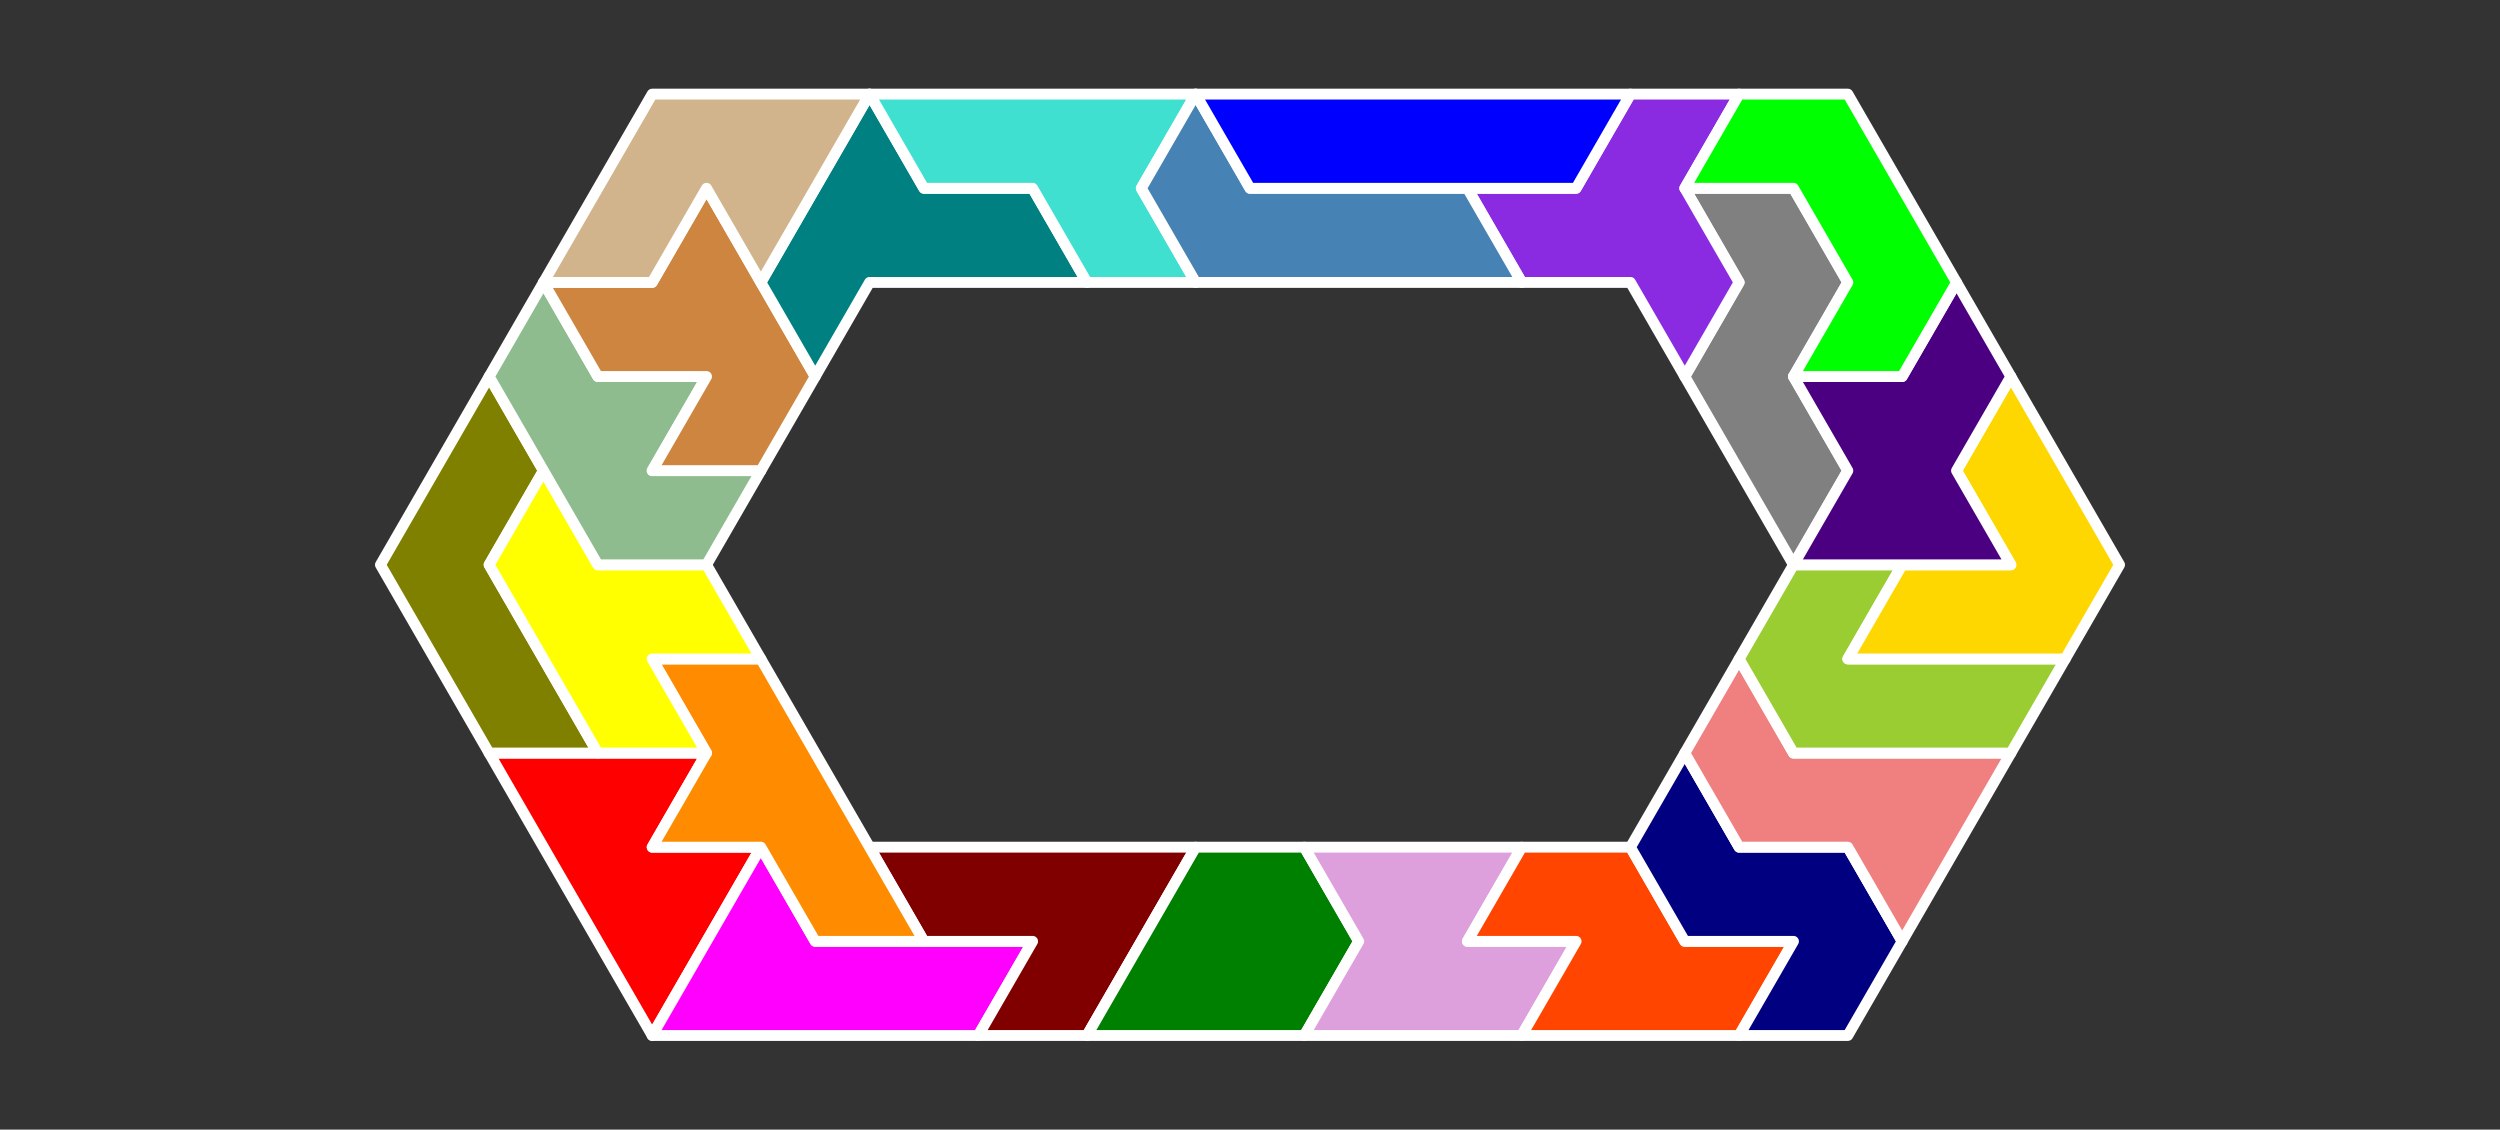 <?xml version="1.0" standalone="no"?>
<!-- Created by Polyform Puzzler (http://puzzler.sourceforge.net/) -->
<svg width="230.000" height="103.923"
     viewBox="0 0 230.000 103.923"
     xmlns="http://www.w3.org/2000/svg"
     xmlns:xlink="http://www.w3.org/1999/xlink">
<rect x="0" y="0" width="230.000" height="103.923" fill="#333333" stroke="none"/>
<g>
<polygon fill="red" stroke="white"
         stroke-width="1" stroke-linejoin="round"
         points="55.000,86.603 60.000,95.263 70.000,77.942 60.000,77.942 65.000,69.282 45.000,69.282">
<desc>M7</desc>
</polygon>
<polygon fill="magenta" stroke="white"
         stroke-width="1" stroke-linejoin="round"
         points="60.000,95.263 90.000,95.263 95.000,86.603 75.000,86.603 70.000,77.942">
<desc>P7</desc>
</polygon>
<polygon fill="maroon" stroke="white"
         stroke-width="1" stroke-linejoin="round"
         points="90.000,95.263 100.000,95.263 110.000,77.942 80.000,77.942 85.000,86.603 95.000,86.603">
<desc>G7</desc>
</polygon>
<polygon fill="green" stroke="white"
         stroke-width="1" stroke-linejoin="round"
         points="100.000,95.263 120.000,95.263 125.000,86.603 120.000,77.942 110.000,77.942">
<desc>D7</desc>
</polygon>
<polygon fill="plum" stroke="white"
         stroke-width="1" stroke-linejoin="round"
         points="120.000,95.263 140.000,95.263 145.000,86.603 135.000,86.603 140.000,77.942 120.000,77.942 125.000,86.603">
<desc>B7</desc>
</polygon>
<polygon fill="orangered" stroke="white"
         stroke-width="1" stroke-linejoin="round"
         points="140.000,95.263 160.000,95.263 165.000,86.603 155.000,86.603 150.000,77.942 140.000,77.942 135.000,86.603 145.000,86.603">
<desc>Z7</desc>
</polygon>
<polygon fill="navy" stroke="white"
         stroke-width="1" stroke-linejoin="round"
         points="160.000,95.263 170.000,95.263 175.000,86.603 170.000,77.942 160.000,77.942 155.000,69.282 150.000,77.942 155.000,86.603 165.000,86.603">
<desc>S7</desc>
</polygon>
<polygon fill="darkorange" stroke="white"
         stroke-width="1" stroke-linejoin="round"
         points="70.000,77.942 75.000,86.603 85.000,86.603 70.000,60.622 60.000,60.622 65.000,69.282 60.000,77.942">
<desc>E7</desc>
</polygon>
<polygon fill="lightcoral" stroke="white"
         stroke-width="1" stroke-linejoin="round"
         points="170.000,77.942 175.000,86.603 185.000,69.282 165.000,69.282 160.000,60.622 155.000,69.282 160.000,77.942">
<desc>Q7</desc>
</polygon>
<polygon fill="olive" stroke="white"
         stroke-width="1" stroke-linejoin="round"
         points="40.000,60.622 45.000,69.282 55.000,69.282 45.000,51.962 50.000,43.301 45.000,34.641 35.000,51.962">
<desc>R7</desc>
</polygon>
<polygon fill="yellow" stroke="white"
         stroke-width="1" stroke-linejoin="round"
         points="50.000,60.622 55.000,69.282 65.000,69.282 60.000,60.622 70.000,60.622 65.000,51.962 55.000,51.962 50.000,43.301 45.000,51.962">
<desc>Y7</desc>
</polygon>
<polygon fill="yellowgreen" stroke="white"
         stroke-width="1" stroke-linejoin="round"
         points="160.000,60.622 165.000,69.282 185.000,69.282 190.000,60.622 170.000,60.622 175.000,51.962 165.000,51.962">
<desc>J7</desc>
</polygon>
<polygon fill="gold" stroke="white"
         stroke-width="1" stroke-linejoin="round"
         points="170.000,60.622 190.000,60.622 195.000,51.962 185.000,34.641 180.000,43.301 185.000,51.962 175.000,51.962">
<desc>V7</desc>
</polygon>
<polygon fill="darkseagreen" stroke="white"
         stroke-width="1" stroke-linejoin="round"
         points="50.000,43.301 55.000,51.962 65.000,51.962 70.000,43.301 60.000,43.301 65.000,34.641 55.000,34.641 50.000,25.981 45.000,34.641">
<desc>F7</desc>
</polygon>
<polygon fill="gray" stroke="white"
         stroke-width="1" stroke-linejoin="round"
         points="160.000,43.301 165.000,51.962 170.000,43.301 165.000,34.641 170.000,25.981 165.000,17.321 155.000,17.321 160.000,25.981 155.000,34.641">
<desc>N7</desc>
</polygon>
<polygon fill="indigo" stroke="white"
         stroke-width="1" stroke-linejoin="round"
         points="165.000,51.962 185.000,51.962 180.000,43.301 185.000,34.641 180.000,25.981 175.000,34.641 165.000,34.641 170.000,43.301">
<desc>X7</desc>
</polygon>
<polygon fill="peru" stroke="white"
         stroke-width="1" stroke-linejoin="round"
         points="60.000,43.301 70.000,43.301 75.000,34.641 65.000,17.321 60.000,25.981 50.000,25.981 55.000,34.641 65.000,34.641">
<desc>A7</desc>
</polygon>
<polygon fill="teal" stroke="white"
         stroke-width="1" stroke-linejoin="round"
         points="70.000,25.981 75.000,34.641 80.000,25.981 100.000,25.981 95.000,17.321 85.000,17.321 80.000,8.660">
<desc>T7</desc>
</polygon>
<polygon fill="blueviolet" stroke="white"
         stroke-width="1" stroke-linejoin="round"
         points="150.000,25.981 155.000,34.641 160.000,25.981 155.000,17.321 160.000,8.660 150.000,8.660 145.000,17.321 135.000,17.321 140.000,25.981">
<desc>W7</desc>
</polygon>
<polygon fill="lime" stroke="white"
         stroke-width="1" stroke-linejoin="round"
         points="165.000,34.641 175.000,34.641 180.000,25.981 170.000,8.660 160.000,8.660 155.000,17.321 165.000,17.321 170.000,25.981">
<desc>C7</desc>
</polygon>
<polygon fill="tan" stroke="white"
         stroke-width="1" stroke-linejoin="round"
         points="50.000,25.981 60.000,25.981 65.000,17.321 70.000,25.981 80.000,8.660 60.000,8.660">
<desc>U7</desc>
</polygon>
<polygon fill="turquoise" stroke="white"
         stroke-width="1" stroke-linejoin="round"
         points="95.000,17.321 100.000,25.981 110.000,25.981 105.000,17.321 110.000,8.660 80.000,8.660 85.000,17.321">
<desc>H7</desc>
</polygon>
<polygon fill="steelblue" stroke="white"
         stroke-width="1" stroke-linejoin="round"
         points="105.000,17.321 110.000,25.981 140.000,25.981 135.000,17.321 115.000,17.321 110.000,8.660">
<desc>L7</desc>
</polygon>
<polygon fill="blue" stroke="white"
         stroke-width="1" stroke-linejoin="round"
         points="110.000,8.660 115.000,17.321 145.000,17.321 150.000,8.660">
<desc>I7</desc>
</polygon>
</g>
</svg>
